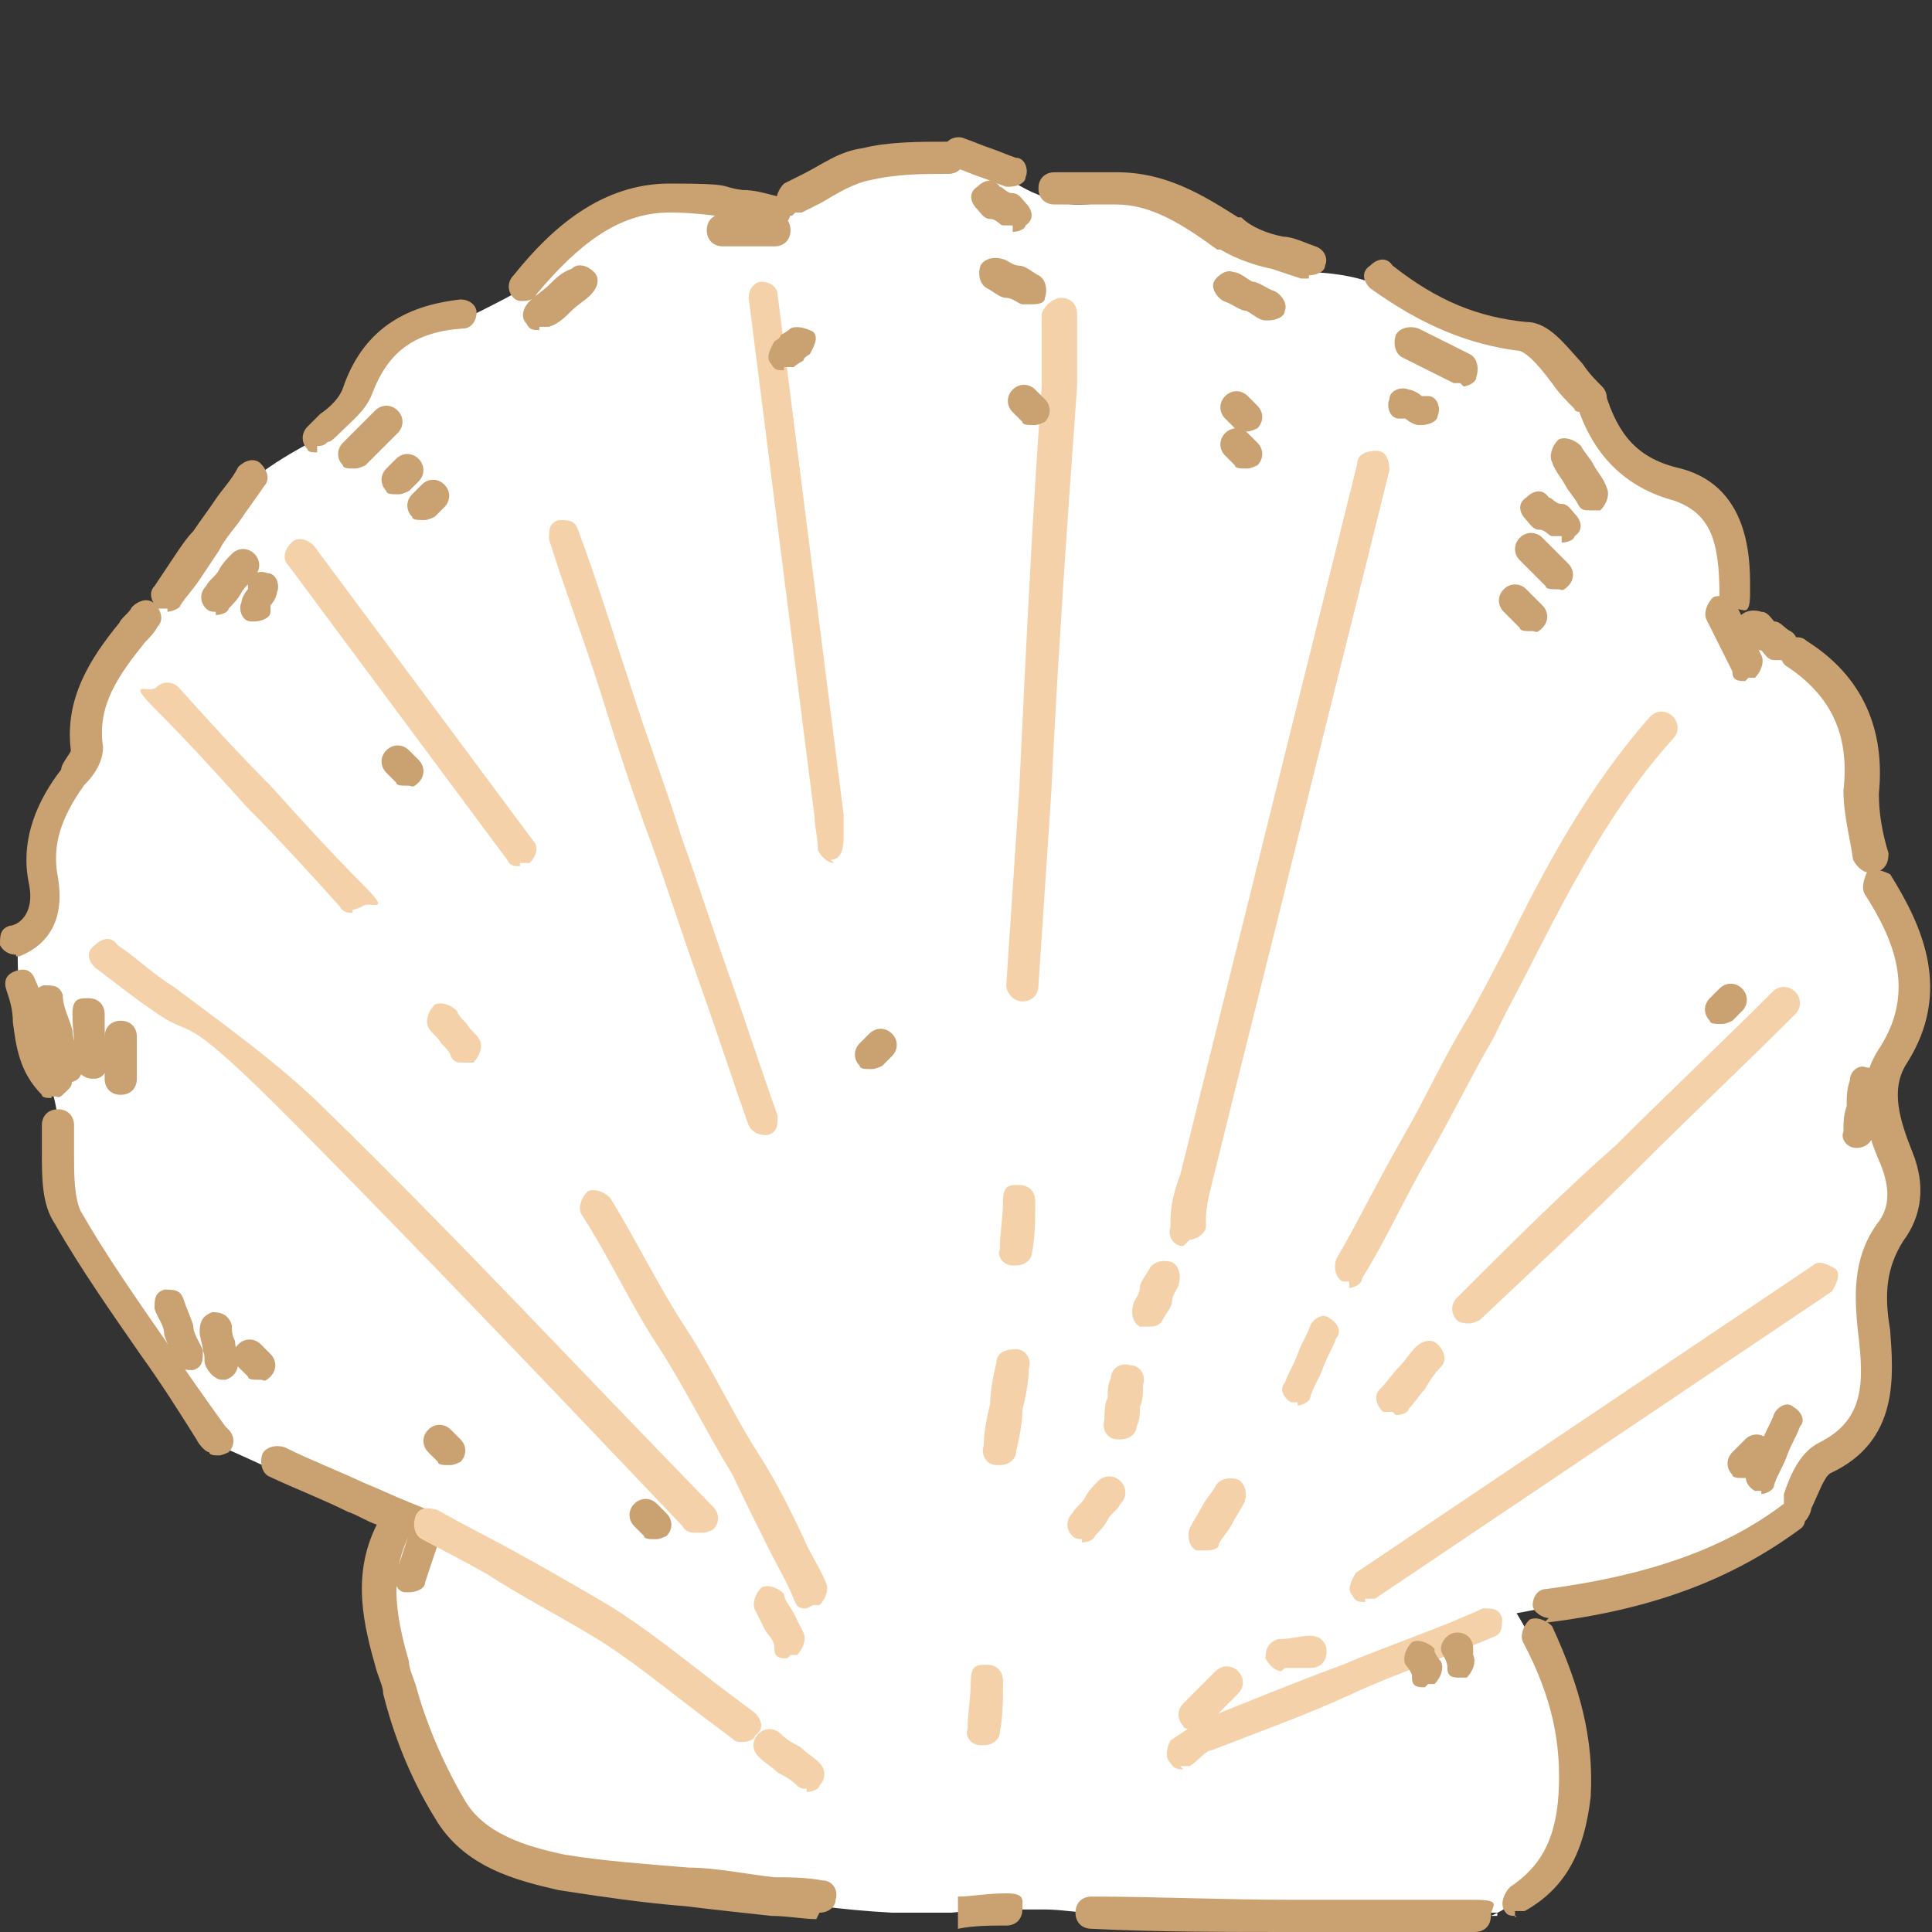 <?xml version="1.0" encoding="UTF-8"?>
<svg id="Layer_1" xmlns="http://www.w3.org/2000/svg" version="1.1" viewBox="0 0 120 120">
  <rect x="0" y="0" width="120" height="120" fill="#333333" stroke="none"/>
  <!-- Generator: Adobe Illustrator 29.8.1, SVG Export Plug-In . SVG Version: 2.1.1 Build 2)  -->
  <defs>
    <style>
      .st0 {
        fill: #fff;
      }

      .st1 {
        fill: #f4d1a8;
      }

      .st2 {
        fill: #caa170;
      }
    </style>
  </defs>
  <path class="st0" d="M93,118.8h-25.2c-1,0-1.8-.2-3-.2-2,0-4.1,0-5.7.2h-3.7c-7.1-.4-7.5-1.4-15.2-1.4s-5.3,0-9.5-1.8c-.8-.4-1.4-.6-1.8-1-1.4-1-2.4-2.4-4.3-9.1-1.4-5.1-1.6-6.7-1-8.3.2-1,.8-1.8,1-2.2-3.7-1.8-7.5-3.7-11.2-5.3-2.8-4.7-5.5-7.9-7.1-10.1-1.4-1.8-2.4-3-2.8-5.3-.6-2.4.6-3.5-.2-6.3-.6-1.8-1-2-1.6-4.3-.6-1.8-.6-3.5-.6-4.5.6-1,1.4-1.8,1.8-2.6,0-1.8,0-3.2.2-5.1.8-1,1.6-2,2.2-3.2,0-1.2.2-2.2.4-3.5.6-1.2,1.4-2.8,2.6-4.9,2.8-4.9,4.5-7.5,7.1-9.9,3.5-2.8,4.9-2.4,6.7-5.1,1-1.4,1.4-3,3.2-3.9,1-.6,1.6-.2,3.2-1s2.8-1.4,3.5-1.8c2.4-1.8,2-2.4,4.1-3.7s4.1-1.4,5.1-1.6c1.8,0,3.5,0,4.5.4.6.2,1.4.6,2,.4.6,0,1-.4,1.4-.6,1-.8,4.5-2.8,7.3-2.4.4,0,1.4.2,2.2,0,.6,0,.8-.4,1-.6,1.4-.6,2.8,1.2,4.9,2,2.8,1.4,4.1-.2,7.5.8,1.8.6,3.2,1.6,4.1,2.2l4.9,1.8c2,0,3.7.4,4.5.8,2.4,1,2.8,2,5.7,3,2,.8,2.2.2,3.9,1,2.2,1.2,3.7,3.2,3.9,3.7,1,1.6.8,2.2,1.8,3.5,1,1,2.2,1.6,2.4,1.8,1.4.6,1.6.2,2.4.8,1,.8,1.4,2,1.8,2.8.6,1.8.2,3.2,0,4.3,4.7,2.2,6.7,4.9,7.5,6.9,1.4,3.2,0,4.3,1.6,9.5,1.4,4.7,2.8,5.7,2.4,8.5-.6,2.6-2.2,2.8-2,5.3,0,2.4,2,3.5,1.6,5.9-.2,1-.6,1-1.4,2.6s-.6,3.2-.6,4.3c0,2.8.6,3,0,4.9,0,.6-.6,1.8-1.6,3-.8,1-1.4,1-2,1.8-1,1.2-1.4,2.4-1.4,2.8-.6,1.6-4.3,3.7-17.3,6.1,3.7,6.1,4.5,12.6,1.4,16.4-.6.8-1.6,1.8-3,2.4h.4v-.4Z"/>
  <g>
    <path class="st2" d="M50.7,119.2h0c-.8,0-1.8-.2-2.8-.2-1.8-.2-3.7-.4-5.3-.6-2.6-.2-5.3-.6-7.9-1-2.6-.6-5.9-1.4-7.7-4.5-1.6-2.6-2.6-5.3-3.2-7.7,0-.4-.2-.8-.4-1.4-.8-2.8-1.6-5.9,0-9.1-.6-.2-1.2-.6-1.8-.8-1.6-.8-3.2-1.4-4.9-2.2-.4-.2-.6-.8-.4-1.4.2-.4.8-.6,1.4-.4,1.6.8,3.2,1.4,4.9,2.2,1,.4,1.8.8,2.8,1.2l1,.4-.6,1c-1.8,2.8-1.2,5.7-.4,8.5,0,.4.2.8.4,1.4.6,2.2,1.6,4.7,3,7.1,1.2,2.2,3.9,3,6.3,3.5,2.4.4,5.3.6,7.7.8,1.6,0,3.5.4,5.3.6.8,0,2,0,3,.2.6,0,1,.6.8,1.2,0,.4-.4.8-1,.8l-.2.4Z"/>
    <path class="st2" d="M96.2,100.5c-.4,0-1-.4-1-.8,0-.6.4-1,.8-1,6.1-.8,11-2.4,14.8-5.3v-.6c.4-1.2,1-2.6,2.2-3.2,2.8-1.4,2.8-3.7,2.4-6.9-.2-2-.4-4.5,1.2-6.7.8-1,.8-2.2.2-3.7-.8-1.8-1.8-4.7,0-7.3,2.2-3.5.8-6.7-1-9.5-.2-.4,0-1,.2-1.4.4-.2,1,0,1.4.2,2,3.2,3.9,7.3,1,11.8-1,1.6-.4,3.5.4,5.5.8,2,.6,3.9-.6,5.5-1,1.6-1.2,3.2-.8,5.5.2,2.8.6,6.9-3.7,8.9-.4.2-.8,1.4-1.2,2.2,0,.2-.2.6-.4.8h0c0,.2-.2.4-.2.4-4.3,3.2-9.3,5.1-16,5.9h0l.2-.2ZM111.6,93.8h0Z"/>
    <path class="st2" d="M80.4,120c-4.3,0-8.7,0-12.6-.2-.6,0-1-.4-1-1s.4-1,1-1c3.9,0,8.3.2,12.4.2h11.4c1.8,0,1,.4,1,1s-.4,1-1,1h-11.4.2Z"/>
    <path class="st2" d="M1,59.3C.6,59.3.2,59.1,0,58.7,0,58.1,0,57.7.6,57.5c.4,0,1.6-.6,1.2-2.6-.6-2.8.6-5.3,2-7.1h0c0-.4.6-1,.6-1.2-.4-3.2,1.2-5.7,3-7.9.2-.4.6-.6.8-1,.4-.4,1-.6,1.4-.2s.6,1,.2,1.4c-.2.4-.6.8-.8,1-1.6,2-3,3.9-2.6,6.5h0c0,.8-.4,1.6-1.2,2.4h0c-1.4,2-2,3.7-1.6,5.7.4,2.4-.4,4.1-2.4,4.9h-.4.2Z"/>
    <path class="st2" d="M13.6,90.4c-.2,0-.6,0-.6-.2-.2,0-.6-.4-.8-.8-1-1.6-2.2-3.5-3.5-5.3-1.8-2.6-3.7-5.3-5.3-8.1-.8-1.2-.8-2.8-.8-4.5v-1.6c0-.6.4-1,1-1s1,.4,1,1v1.8c0,1.2,0,2.6.4,3.5,1.6,2.8,3.5,5.5,5.3,8.1,1.2,1.8,2.4,3.5,3.7,5.3h0l.2.2c.4.4.4,1,0,1.4,0,0-.4.2-.6.2Z"/>
    <path class="st2" d="M94.2,119c-.4,0-.6,0-.8-.4s0-1,.4-1.4c1.8-1.2,2.8-2.8,3-5.7.2-3.2-.4-6.1-2.2-9.5-.2-.4,0-1,.4-1.4.4-.2,1,0,1.4.4,1.8,3.9,2.6,7.1,2.4,10.6-.4,3.5-1.6,5.7-4.1,7.1h-.6v.4Z"/>
    <path class="st2" d="M32.5,18.7c-.2,0-.4,0-.6-.2-.4-.4-.4-1,0-1.4,2.4-3,5.5-5.7,9.7-5.7s3,.2,4.5.4c.8,0,1.4.2,2.2.4.6,0,1,.6.8,1,0,.6-.6,1-1,.8-.8,0-1.6-.2-2.2-.4-1.4-.2-2.8-.4-4.3-.4-3.2,0-5.7,2-8.3,5.1,0,.2-.4.4-.8.4Z"/>
    <path class="st2" d="M81.2,17.3h-.4c-.6-.2-1.2-.4-1.8-.6-1-.2-2.2-.6-3.2-1.2h-.2c-2.2-1.6-4.1-2.8-6.3-2.8s-1.4,0-2,0h-1.8c-.6,0-1-.4-1-1s.4-1,1-1h3.9c3,0,5.3,1.4,7.5,2.8h.2c.6.6,1.6,1,2.6,1.2.6,0,1.4.4,2,.6s.8.8.6,1.2c0,.4-.6.6-1,.6v.2Z"/>
    <path class="st2" d="M107.8,38h0c-.6,0-1-.4-1-1,0-3.5-.6-5.1-2.8-5.9-3-.8-5.1-2.8-6.1-6.1,0-.6,0-1,.6-1.2.6,0,1,0,1.2.6.8,2.6,2,4.1,4.7,4.7,4.5,1.2,4.3,6.1,4.3,7.7s-.4,1-1,1l.2.2Z"/>
    <path class="st2" d="M98.4,25.6c-.2,0-.6,0-.6-.2-.4-.4-1-1-1.4-1.6-.6-.8-1.4-1.8-2-2-3.2-.4-6.1-1.6-9.3-3.9-.4-.4-.6-1,0-1.4.4-.4,1-.6,1.4,0,2.8,2.2,5.3,3.2,8.3,3.5,1.4,0,2.4,1.4,3.5,2.6.4.6.8,1,1.2,1.4s.4,1,0,1.4-.4.2-.6.2h-.4Z"/>
    <path class="st2" d="M116.1,54.2c-.4,0-.8-.4-1-.8-.2-1.4-.6-2.8-.6-4.3.4-3.5-.8-5.9-3.5-7.7-.4-.2-.6-1-.2-1.4.2-.4,1-.6,1.4-.2,3.5,2.2,4.9,5.5,4.5,9.5,0,1.2.2,2.4.6,3.7,0,.6-.2,1-.8,1.2h-.4Z"/>
    <path class="st2" d="M19.7,28.1c-.2,0-.6,0-.6-.2-.4-.4-.4-1,0-1.4l.8-.8c.6-.4,1.2-1,1.4-1.6,1.2-3.5,3.7-5.1,7.3-5.5.6,0,1,.4,1,.8,0,.6-.4,1-.8,1-3,.2-4.7,1.4-5.7,4.1-.4,1-1.2,1.6-2,2.4s-.6.4-.8.6-.4.2-.6.2v.4Z"/>
    <path class="st2" d="M49.1,13.4c-.4,0-.6,0-.8-.6-.2-.4,0-1,.4-1.4l1.2-.6c1.2-.6,2.2-1.4,3.7-1.6,1.6-.4,3.5-.4,5.3-.4s1,.4,1,1-.4,1-1,1c-1.6,0-3.2,0-4.9.4-1,.2-2,.8-3,1.4l-1.2.6h-.4l-.2.2Z"/>
    <path class="st2" d="M10.4,37.8h-.6c-.4-.4-.6-1-.2-1.4.4-.6.8-1.2,1.2-1.8.4-.6.8-1.2,1.2-1.6.4-.6,1-1.4,1.4-2s1-1.2,1.4-2c.4-.4,1-.6,1.4-.2s.6,1,.2,1.4c-.4.6-1,1.4-1.4,2s-1,1.2-1.4,2c-.4.6-.8,1.2-1.2,1.8-.4.6-.8,1-1.2,1.6,0,.2-.6.4-.8.4v-.2Z"/>
    <path class="st2" d="M3.2,68.2c-.2,0-.6,0-.6-.2-1.4-1.4-1.6-3-1.8-4.5,0-.8-.2-1.4-.4-2-.2-.6,0-1,.6-1.2s1,0,1.2.6c.4.8.4,1.6.6,2.4.2,1.2.4,2.4,1.2,3.2s.4,1,0,1.4-.4.2-.6.2h-.2Z"/>
    <path class="st2" d="M4.3,67.4c-.4,0-.8-.2-1-.8,0-.8-.4-1.4-.6-2.2,0-.6-.4-1.4-.6-2,0-.6,0-1,.6-1.2.6,0,1,0,1.2.6,0,.8.4,1.4.6,2.2,0,.6.4,1.4.6,2,0,.6,0,1-.6,1.2h-.2v.2Z"/>
    <path class="st2" d="M109.4,92.6h-.4c-.4-.2-.8-.8-.4-1.2.2-.6.6-1.2.8-1.8s.6-1.2.8-1.8c.2-.4.8-.8,1.2-.4.4.2.8.8.4,1.2-.2.6-.6,1.2-.8,1.8s-.6,1.2-.8,1.8c0,.4-.6.6-.8.6v-.2Z"/>
    <path class="st2" d="M108.4,42.3c-.4,0-.8,0-.8-.6l-1.6-3.2c-.2-.4,0-1,.4-1.4.4-.2,1,0,1.4.4l1.6,3.2c.2.4,0,1-.4,1.4h-.4l-.2.2Z"/>
    <path class="st2" d="M59.5,119.8v-2c.8,0,1.8-.2,3-.2s1,.4,1,1-.4,1-1,1c-1,0-2,0-3,.2Z"/>
    <path class="st2" d="M11.8,85.1c-.4,0-.8-.2-1-.6-.2-.6-.4-1-.6-1.6,0-.6-.4-1-.6-1.6,0-.6,0-1,.6-1.2.6,0,1,0,1.2.6s.4,1,.6,1.6c0,.6.4,1,.6,1.6,0,.6,0,1-.6,1.2h-.4.2Z"/>
    <path class="st2" d="M90.7,23.8h-.4l-3.2-1.6c-.4-.2-.6-.8-.4-1.4.2-.4.8-.6,1.4-.4l3.2,1.6c.4.2.6.8.4,1.4,0,.4-.6.6-.8.6l-.2-.2Z"/>
    <path class="st2" d="M62.9,11.6h-.4c-.6-.2-1-.4-1.6-.6s-1-.4-1.6-.6c-.6,0-.8-.8-.6-1.2,0-.6.8-.8,1.2-.6.6.2,1,.4,1.6.6s1,.4,1.6.6c.6,0,.8.8.6,1.2,0,.4-.6.6-1,.6h.2Z"/>
    <path class="st2" d="M115.3,71.3h0c-.6,0-1-.6-.8-1,0-.6,0-1,.2-1.6,0-.6,0-1,.2-1.6,0-.6.6-1,1-.8.6,0,1,.6.8,1,0,.6,0,1-.2,1.6,0,.6,0,1-.2,1.6,0,.4-.4.8-1,.8Z"/>
    <path class="st2" d="M5.7,67c-.4,0-1-.4-1-.8,0-1-.2-2.2-.2-3.2s.4-1,1-1,1,.4,1,1c0,1,0,2,.2,3,0,.6-.4,1-.8,1h-.2Z"/>
    <path class="st2" d="M48.1,15.3h-3.2c-.6,0-1-.4-1-1s.4-1,1-1h3.2c.6,0,1,.4,1,1s-.4,1-1,1Z"/>
    <path class="st2" d="M7.5,68c-.6,0-1-.4-1-1v-2.6c0-.6.4-1,1-1s1,.4,1,1v2.6c0,.6-.4,1-1,1Z"/>
    <path class="st2" d="M33.5,20.5c-.4,0-.6,0-.8-.4-.4-.4-.2-1,.2-1.4s.8-.6,1.2-1,.8-.8,1.4-1c.4-.4,1-.2,1.4.2.4.4.2,1-.2,1.4s-.8.6-1.2,1-.8.8-1.4,1h-.6v.2Z"/>
    <path class="st2" d="M79,19.9h-.4c-.4,0-.8-.4-1.2-.6-.4,0-.8-.4-1.4-.6-.4-.2-.8-.8-.6-1.2s.8-.8,1.2-.6c.4,0,.8.4,1.2.6.4,0,.8.4,1.4.6.4.2.8.8.6,1.2,0,.4-.6.6-1,.6h.2Z"/>
    <path class="st2" d="M98.8,31.7c-.4,0-.6,0-.8-.4s-.6-.8-.8-1.2c-.2-.4-.6-.8-.8-1.4-.2-.4,0-1,.4-1.4.4-.2,1,0,1.4.4.2.4.6.8.8,1.2.2.4.6.8.8,1.4.2.4,0,1-.4,1.4h-.6Z"/>
    <path class="st2" d="M25.6,98.9h-.4c-.6,0-.8-.8-.6-1.2l.8-2.4c0-.6.8-.8,1.2-.6.6,0,.8.8.6,1.2l-.8,2.4c0,.4-.6.6-1,.6h.2Z"/>
    <path class="st2" d="M21.9,29.1c-.2,0-.6,0-.6-.2-.4-.4-.4-1,0-1.4l2-2c.4-.4,1-.4,1.4,0s.4,1,0,1.4l-2,2s-.4.2-.6.2h-.2Z"/>
    <path class="st2" d="M64.1,18.9h-.6c-.2,0-.6-.4-1-.4s-.8-.4-1.2-.6-.6-.8-.4-1.4c.2-.4.8-.6,1.4-.4.2,0,.6.4,1,.4s.8.4,1.2.6.6.8.4,1.4c0,.4-.6.4-.8.4Z"/>
    <path class="st2" d="M13.8,85.7c-.4,0-.8-.4-1-.8s0-.6-.2-1c0-.4-.2-.8-.2-1.2,0-.6.2-1,.8-1.2.6,0,1,.2,1.2.8,0,.4,0,.6.2,1,0,.4.2.8.2,1.2,0,.6-.2,1-.8,1.2h-.2Z"/>
    <path class="st2" d="M13.4,38c-.2,0-.4,0-.6-.2-.4-.4-.4-1,0-1.4.2-.4.6-.6.8-1,.2-.4.6-.8.8-1,.4-.4,1-.4,1.4,0s.4,1,0,1.4c-.2.4-.6.6-.8,1-.2.4-.6.8-.8,1,0,.2-.4.4-.8.4v-.2Z"/>
    <path class="st2" d="M96.6,36.6c-.2,0-.6,0-.6-.2l-1.6-1.6c-.4-.4-.4-1,0-1.4s1-.4,1.4,0l1.6,1.6c.4.4.4,1,0,1.4s-.4.2-.6.2h-.2Z"/>
    <g>
      <path class="st1" d="M73.5,77.4h0c-.6,0-1-.6-.8-1.2v-.4c0-.8.2-1.8.6-2.8,1.8-7.3,3.7-14.8,5.5-22.1,1.8-7.3,3.7-14.8,5.5-22.1,0-.6.6-.8,1.2-.8s.8.6.8,1.2c-1.8,7.3-3.7,14.8-5.5,22.1-1.8,7.3-3.7,14.8-5.5,22.1-.2.8-.4,1.6-.4,2.4v.4c0,.4-.6.8-1,.8l-.4.4Z"/>
      <path class="st1" d="M63.5,62.2h0c-.6,0-1-.6-1-1l.8-12c.4-8.5.8-16.8,1.4-25.2v-4.5c.2-.6.8-1,1.2-1,.6,0,1,.4,1,1v4.5c-.6,8.3-1.2,16.8-1.6,25.2l-.8,12c0,.6-.4,1-1,1Z"/>
      <path class="st1" d="M43.2,95.2c-.2,0-.6,0-.8-.4-7.7-8.1-15.6-16.4-23.7-24.6s-6.3-5.3-9.3-7.5c-1.2-.8-2.4-1.8-3.5-2.6-.4-.4-.6-1,0-1.4.4-.4,1-.6,1.4,0,1.2.8,2.2,1.8,3.5,2.6,3.2,2.4,6.7,4.9,9.5,7.7,8.1,7.9,16,16.4,24,24.6.4.4.4,1,0,1.4,0,0-.4.2-.6.2h-.4Z"/>
      <path class="st1" d="M47.5,70.5c-.4,0-.8-.2-1-.6-1-2.8-2-5.9-3-8.7-1-2.8-2-5.9-3-8.7-1.2-3.2-2.2-6.3-3.2-9.5-1-3.2-2.2-6.3-3.2-9.5,0-.6,0-1,.6-1.2.6,0,1,0,1.2.6,1.2,3.2,2.2,6.5,3.2,9.5,1,3.2,2.2,6.3,3.2,9.5,1,2.8,2,5.9,3,8.7,1,2.8,2,5.9,3,8.7,0,.6,0,1-.6,1.2h-.4.2Z"/>
      <path class="st1" d="M51.8,53.6c-.4,0-.8-.4-1-.8h0c0-.8-.2-1.4-.2-2l-4.1-32.3c0-.6.4-1,.8-1,.6,0,1,.4,1,.8l4.1,32.3v1.4h0c0,.8-.2,1.4-.8,1.4h0l.2.2Z"/>
      <path class="st1" d="M84.8,99.5c-.4,0-.6,0-.8-.4-.4-.4,0-1,.2-1.4l28.4-19.1c.4-.4,1,0,1.4.2.4.4,0,1-.2,1.4l-28.4,19.1h-.6v.2Z"/>
      <path class="st1" d="M50.1,99.9c-.4,0-.6,0-.8-.6-.4-1-1-2-1.4-2.8-.8-1.6-1.6-3.2-2.4-4.9-1.6-2.6-3-5.5-4.7-8.1s-3-5.5-4.7-8.1c-.2-.4,0-1,.4-1.4.4-.2,1,0,1.4.4,1.6,2.6,3,5.5,4.7,8.1s3,5.5,4.7,8.1c1,1.6,1.8,3.2,2.6,4.9.4,1,1,1.8,1.4,2.8.2.4,0,1-.4,1.4h-.4l-.4.2Z"/>
      <path class="st1" d="M83.8,79.6h-.4c-.4-.2-.6-.8-.4-1.4,1.4-2.4,2.6-4.9,4.1-7.5,1.4-2.4,2.6-5.1,4.1-7.5.8-1.4,1.6-3,2.4-4.5,2.4-4.9,5.1-9.9,8.9-14.2.4-.4,1-.4,1.4,0s.4,1,0,1.4c-3.7,4.1-6.3,9.1-8.7,13.8-.8,1.6-1.6,3-2.4,4.7-1.4,2.4-2.6,4.9-4.1,7.5-1.4,2.4-2.6,5.1-4.1,7.5,0,.4-.6.6-.8.6v-.4Z"/>
      <path class="st1" d="M91.3,82.2c-.2,0-.6,0-.8-.2-.4-.4-.4-1,0-1.4,3.2-3.2,6.5-6.5,9.9-9.5,3.2-3.2,6.5-6.3,9.7-9.5.4-.4,1-.4,1.4,0s.4,1,0,1.4c-3.2,3.2-6.5,6.3-9.7,9.5-3.2,3.2-6.7,6.5-9.9,9.5,0,0-.4.2-.6.2Z"/>
      <path class="st1" d="M46.1,108.2c-.2,0-.4,0-.6-.2l-1.6-1.2c-2.4-1.8-4.9-3.9-7.3-5.3-2-1.2-4.3-2.4-6.3-3.7-1.4-.8-2.6-1.4-4.1-2.2-.4-.2-.6-.8-.4-1.4s.8-.6,1.4-.4c1.4.8,2.6,1.4,4.1,2.2,2.2,1.2,4.3,2.4,6.5,3.7,2.6,1.6,5.1,3.7,7.5,5.5l1.6,1.2c.4.4.6,1,0,1.4,0,.2-.4.4-.8.4Z"/>
      <path class="st1" d="M32.3,53.8c-.4,0-.6,0-.8-.4l-13.6-18.3c-.4-.4-.2-1,.2-1.4.4-.4,1-.2,1.4.2l13.6,18.3c.4.4.2,1-.2,1.4h-.6v.2Z"/>
      <path class="st1" d="M21.9,56.7c-.2,0-.6,0-.8-.4-1.8-2-3.7-4.1-5.7-6.1-1.8-2-3.7-4.1-5.7-6.1s-.4-1,0-1.4,1-.4,1.4,0c1.8,2,3.7,4.1,5.7,6.1,1.8,2,3.7,4.1,5.7,6.1s.4,1,0,1.4c0,0-.4.2-.6.2v.2Z"/>
      <path class="st1" d="M73.5,109.9c-.2,0-.6,0-.8-.4-.4-.4-.2-1,0-1.4.6-.4,1.2-.8,1.8-1.2,3-1.2,5.9-2.4,8.9-3.5,2.8-1.2,5.9-2.2,8.7-3.5.6,0,1,0,1.2.6,0,.6,0,1-.6,1.2-2.8,1.2-5.9,2.2-8.7,3.5s-5.9,2.4-8.7,3.5c-.4,0-.8.6-1.4,1h-.6l.2.2Z"/>
      <path class="st1" d="M61.9,91h0c-.6,0-1-.6-.8-1.2,0-.8.2-1.8.4-2.6,0-.8.2-1.8.4-2.6,0-.6.6-.8,1.2-.8s1,.6.8,1.2c0,.8-.2,1.8-.4,2.6,0,.8-.2,1.8-.4,2.6,0,.4-.4.8-1,.8h-.2Z"/>
      <path class="st1" d="M80.6,87.1h-.4c-.4-.2-.8-.8-.4-1.2.2-.6.6-1.2.8-1.8s.6-1.2.8-1.8c.2-.4.8-.8,1.2-.4.4.2.8.8.4,1.2-.2.6-.6,1.2-.8,1.8s-.6,1.2-.8,1.8c0,.4-.6.6-.8.6v-.2Z"/>
      <path class="st1" d="M60.9,108.4h0c-.6,0-1-.6-.8-1,0-1,.2-2,.2-3s.4-1,1-1,1,.4,1,1c0,1.2,0,2.2-.2,3.2,0,.4-.4.8-1,.8h-.2Z"/>
      <path class="st1" d="M62.9,78.6h0c-.6,0-1-.6-.8-1,0-1,.2-2,.2-3s.4-1,1-1,1,.4,1,1c0,1.2,0,2.2-.2,3.2,0,.4-.4.8-1,.8h-.2Z"/>
      <path class="st1" d="M74.7,96.3h-.4c-.4-.2-.6-.8-.4-1.4.2-.4.6-1,.8-1.4s.6-.8.8-1.2.8-.6,1.4-.4c.4.2.6.8.4,1.4-.2.4-.6,1-.8,1.4s-.6.8-.8,1.2c0,.4-.6.4-.8.4h-.2Z"/>
      <path class="st1" d="M69.4,89.4h0c-.6,0-1-.6-.8-1.2,0-.4,0-1,.2-1.4,0-.4,0-.8.2-1.2,0-.6.6-1,1.2-.8.6,0,1,.6.8,1.2,0,.4,0,1-.2,1.4,0,.4,0,.8-.2,1.2,0,.4-.4.8-1,.8h-.2Z"/>
      <path class="st1" d="M86.5,87.7h-.6c-.4-.4-.6-1-.2-1.4.4-.4.8-1,1.2-1.4s.6-.8,1-1.2,1-.6,1.4-.2c.4.4.6,1,.2,1.4-.4.4-.8,1-1,1.4-.4.4-.6.8-1,1.2,0,.2-.4.4-.8.4l-.2-.2Z"/>
      <path class="st1" d="M67.2,95.6c-.2,0-.4,0-.6-.2-.4-.4-.4-1,0-1.4.2-.4.6-.6.8-1s.6-.8.8-1c.4-.4,1-.4,1.4,0s.4,1,0,1.4c-.2.4-.6.6-.8,1s-.6.8-.8,1c0,.2-.4.4-.8.4v-.2Z"/>
      <path class="st1" d="M74.1,107.4c-.2,0-.6,0-.6-.2-.4-.4-.4-1,0-1.4l2-2c.4-.4,1-.4,1.4,0s.4,1,0,1.4l-2,2s-.4.2-.6.2h-.2Z"/>
      <path class="st1" d="M48.9,103c-.4,0-.8,0-.8-.6s-.4-.8-.6-1.2c-.2-.4-.4-.8-.6-1.2s0-1,.4-1.4c.4-.2,1,0,1.4.4,0,.4.4.8.6,1.2.2.4.4.8.6,1.2s0,1-.4,1.4h-.4l-.2.2Z"/>
      <path class="st1" d="M50.1,111.1c-.2,0-.4,0-.6-.2-.4-.4-.8-.6-1.2-.8-.4-.4-.8-.6-1.2-1s-.4-1,0-1.4,1-.4,1.4,0,.8.6,1.2.8c.4.4.8.6,1.2,1s.4,1,0,1.4c0,.2-.4.4-.8.4v-.2Z"/>
      <path class="st1" d="M71.4,82.4h-.6c-.4-.2-.6-.8-.4-1.4,0-.2.4-.6.4-1s.4-.8.6-1.2c.2-.4.8-.6,1.4-.4.4.2.6.8.4,1.4,0,.2-.4.6-.4,1s-.4.8-.6,1.2-.6.4-.8.4Z"/>
      <path class="st1" d="M79.6,103.8c-.4,0-.8-.4-1-.8,0-.6.2-1,.8-1.2h.2c.6,0,1.2-.2,1.8-.2s1,.4,1,1-.4,1-1,1h-1.6l-.2.2Z"/>
      <path class="st1" d="M28.8,66c-.4,0-.6,0-.8-.4,0-.2-.4-.6-.6-.8-.2-.4-.6-.6-.8-1-.2-.4,0-1,.4-1.4.4-.2,1,0,1.4.4,0,.2.4.6.6.8.2.4.6.6.8,1,.2.4,0,1-.4,1.4h-.6Z"/>
    </g>
    <path class="st2" d="M110.8,41h-.6c-.4,0-.6-.4-.8-.6-.4,0-.6-.4-1-.6s-.6-.8-.4-1.4c.2-.4.8-.6,1.4-.4.4,0,.6.4.8.6.4,0,.6.4,1,.6s.6.8.4,1.4c0,.4-.6.4-.8.4Z"/>
    <path class="st2" d="M62.9,14h-.6c-.2,0-.4-.4-.8-.4s-.6-.4-.8-.6c-.4-.4-.6-1,0-1.4.4-.4,1-.6,1.4,0,.2,0,.4.4.8.4s.6.4.8.6c.4.4.6,1,0,1.4,0,.2-.4.4-.8.4v-.4Z"/>
    <path class="st2" d="M97,33.3h-.6c-.2,0-.4-.4-.8-.4s-.6-.4-.8-.6c-.4-.4-.6-1,0-1.4.4-.4,1-.6,1.4,0,.2,0,.4.4.8.4s.6.4.8.6c.4.4.6,1,0,1.4,0,.2-.4.4-.8.4v-.4Z"/>
    <path class="st2" d="M95,39.2c-.2,0-.6,0-.6-.2l-1-1c-.4-.4-.4-1,0-1.4s1-.4,1.4,0l1,1c.4.4.4,1,0,1.4s-.4.2-.6.2h-.2Z"/>
    <path class="st2" d="M48.7,23c-.4,0-.6,0-.8-.4-.4-.4,0-1,.2-1.4,0,0,.4-.2.4-.4,0,0,.4-.2.6-.4.4-.2,1,0,1.4.2.4.4,0,1-.2,1.4,0,0-.4.2-.4.4,0,0-.4.2-.6.4h-.6v.2Z"/>
    <path class="st2" d="M88.5,26.4h-.4c-.2,0-.6-.2-.8-.4h-.4c-.6,0-.8-.8-.6-1.2,0-.6.8-.8,1.2-.6.2,0,.6.2.8.4h.4c.6,0,.8.8.6,1.2,0,.4-.6.6-1,.6h.2Z"/>
    <path class="st2" d="M108.2,91.8c-.2,0-.6,0-.6-.2-.4-.4-.4-1,0-1.4l.8-.8c.4-.4,1-.4,1.4,0s.4,1,0,1.4l-.8.8s-.4.2-.6.2h-.2Z"/>
    <path class="st2" d="M16,38.6h-.4c-.6,0-.8-.8-.6-1.2,0-.2.2-.6.4-.8v-.4c0-.6.8-.8,1.2-.6.6,0,.8.8.6,1.2,0,.2-.2.6-.4.8v.4c0,.4-.6.6-1,.6h.2Z"/>
    <path class="st2" d="M64.1,26.4c-.2,0-.6,0-.6-.2l-.6-.6c-.4-.4-.4-1,0-1.4s1-.4,1.4,0l.6.6c.4.4.4,1,0,1.4,0,0-.4.2-.6.2h-.2Z"/>
    <path class="st2" d="M77.3,26.8c-.2,0-.6,0-.6-.2l-.6-.6c-.4-.4-.4-1,0-1.4s1-.4,1.4,0l.6.6c.4.4.4,1,0,1.4,0,0-.4.2-.6.2h-.2Z"/>
    <path class="st2" d="M77.3,29.1c-.2,0-.6,0-.6-.2l-.6-.6c-.4-.4-.4-1,0-1.4s1-.4,1.4,0l.6.6c.4.4.4,1,0,1.4,0,0-.4.2-.6.2h-.2Z"/>
    <path class="st2" d="M24.6,30.7c-.2,0-.6,0-.6-.2-.4-.4-.4-1,0-1.4l.6-.6c.4-.4,1-.4,1.4,0s.4,1,0,1.4l-.6.6s-.4.2-.6.2h-.2Z"/>
    <path class="st2" d="M26.2,32.3c-.2,0-.6,0-.6-.2-.4-.4-.4-1,0-1.4l.6-.6c.4-.4,1-.4,1.4,0s.4,1,0,1.4l-.6.6s-.4.2-.6.2h-.2Z"/>
    <path class="st2" d="M106.8,63.6c-.2,0-.6,0-.6-.2-.4-.4-.4-1,0-1.4l.6-.6c.4-.4,1-.4,1.4,0s.4,1,0,1.4l-.6.6s-.4.2-.6.2h-.2Z"/>
    <path class="st2" d="M88.5,104.8c-.4,0-.8,0-.8-.6v-.2s-.2-.4-.4-.6c-.2-.4,0-1,.4-1.4.4-.2,1,0,1.4.4v.2s.2.4.4.6c.2.4,0,1-.4,1.4h-.4l-.2.2Z"/>
    <path class="st2" d="M90.7,104.2c-.4,0-.8,0-.8-.6s-.4-.8-.4-1.2.4-1,1-1,1,.4,1,1v.4c.2.4,0,1-.4,1.4,0,0-.2,0-.4,0ZM91.3,102.5h0Z"/>
    <path class="st2" d="M40.6,95.6c-.2,0-.6,0-.6-.2l-.6-.6c-.4-.4-.4-1,0-1.4s1-.4,1.4,0l.6.6c.4.4.4,1,0,1.4,0,0-.4.2-.6.2h-.2Z"/>
    <path class="st2" d="M54,66.4c-.2,0-.6,0-.6-.2-.4-.4-.4-1,0-1.4l.6-.6c.4-.4,1-.4,1.4,0s.4,1,0,1.4l-.6.6s-.4.2-.6.2h-.2Z"/>
    <path class="st2" d="M27.8,91c-.2,0-.6,0-.6-.2l-.6-.6c-.4-.4-.4-1,0-1.4s1-.4,1.4,0l.6.6c.4.4.4,1,0,1.4,0,0-.4.2-.6.2h-.2Z"/>
    <path class="st2" d="M16,85.7c-.2,0-.6,0-.6-.2l-.6-.6c-.4-.4-.4-1,0-1.4s1-.4,1.4,0l.6.6c.4.4.4,1,0,1.4s-.4.2-.6.2h-.2Z"/>
    <path class="st2" d="M25.2,48.8c-.2,0-.6,0-.6-.2l-.6-.6c-.4-.4-.4-1,0-1.4s1-.4,1.4,0l.6.6c.4.4.4,1,0,1.4s-.4.2-.6.2h-.2Z"/>
  </g>
</svg>